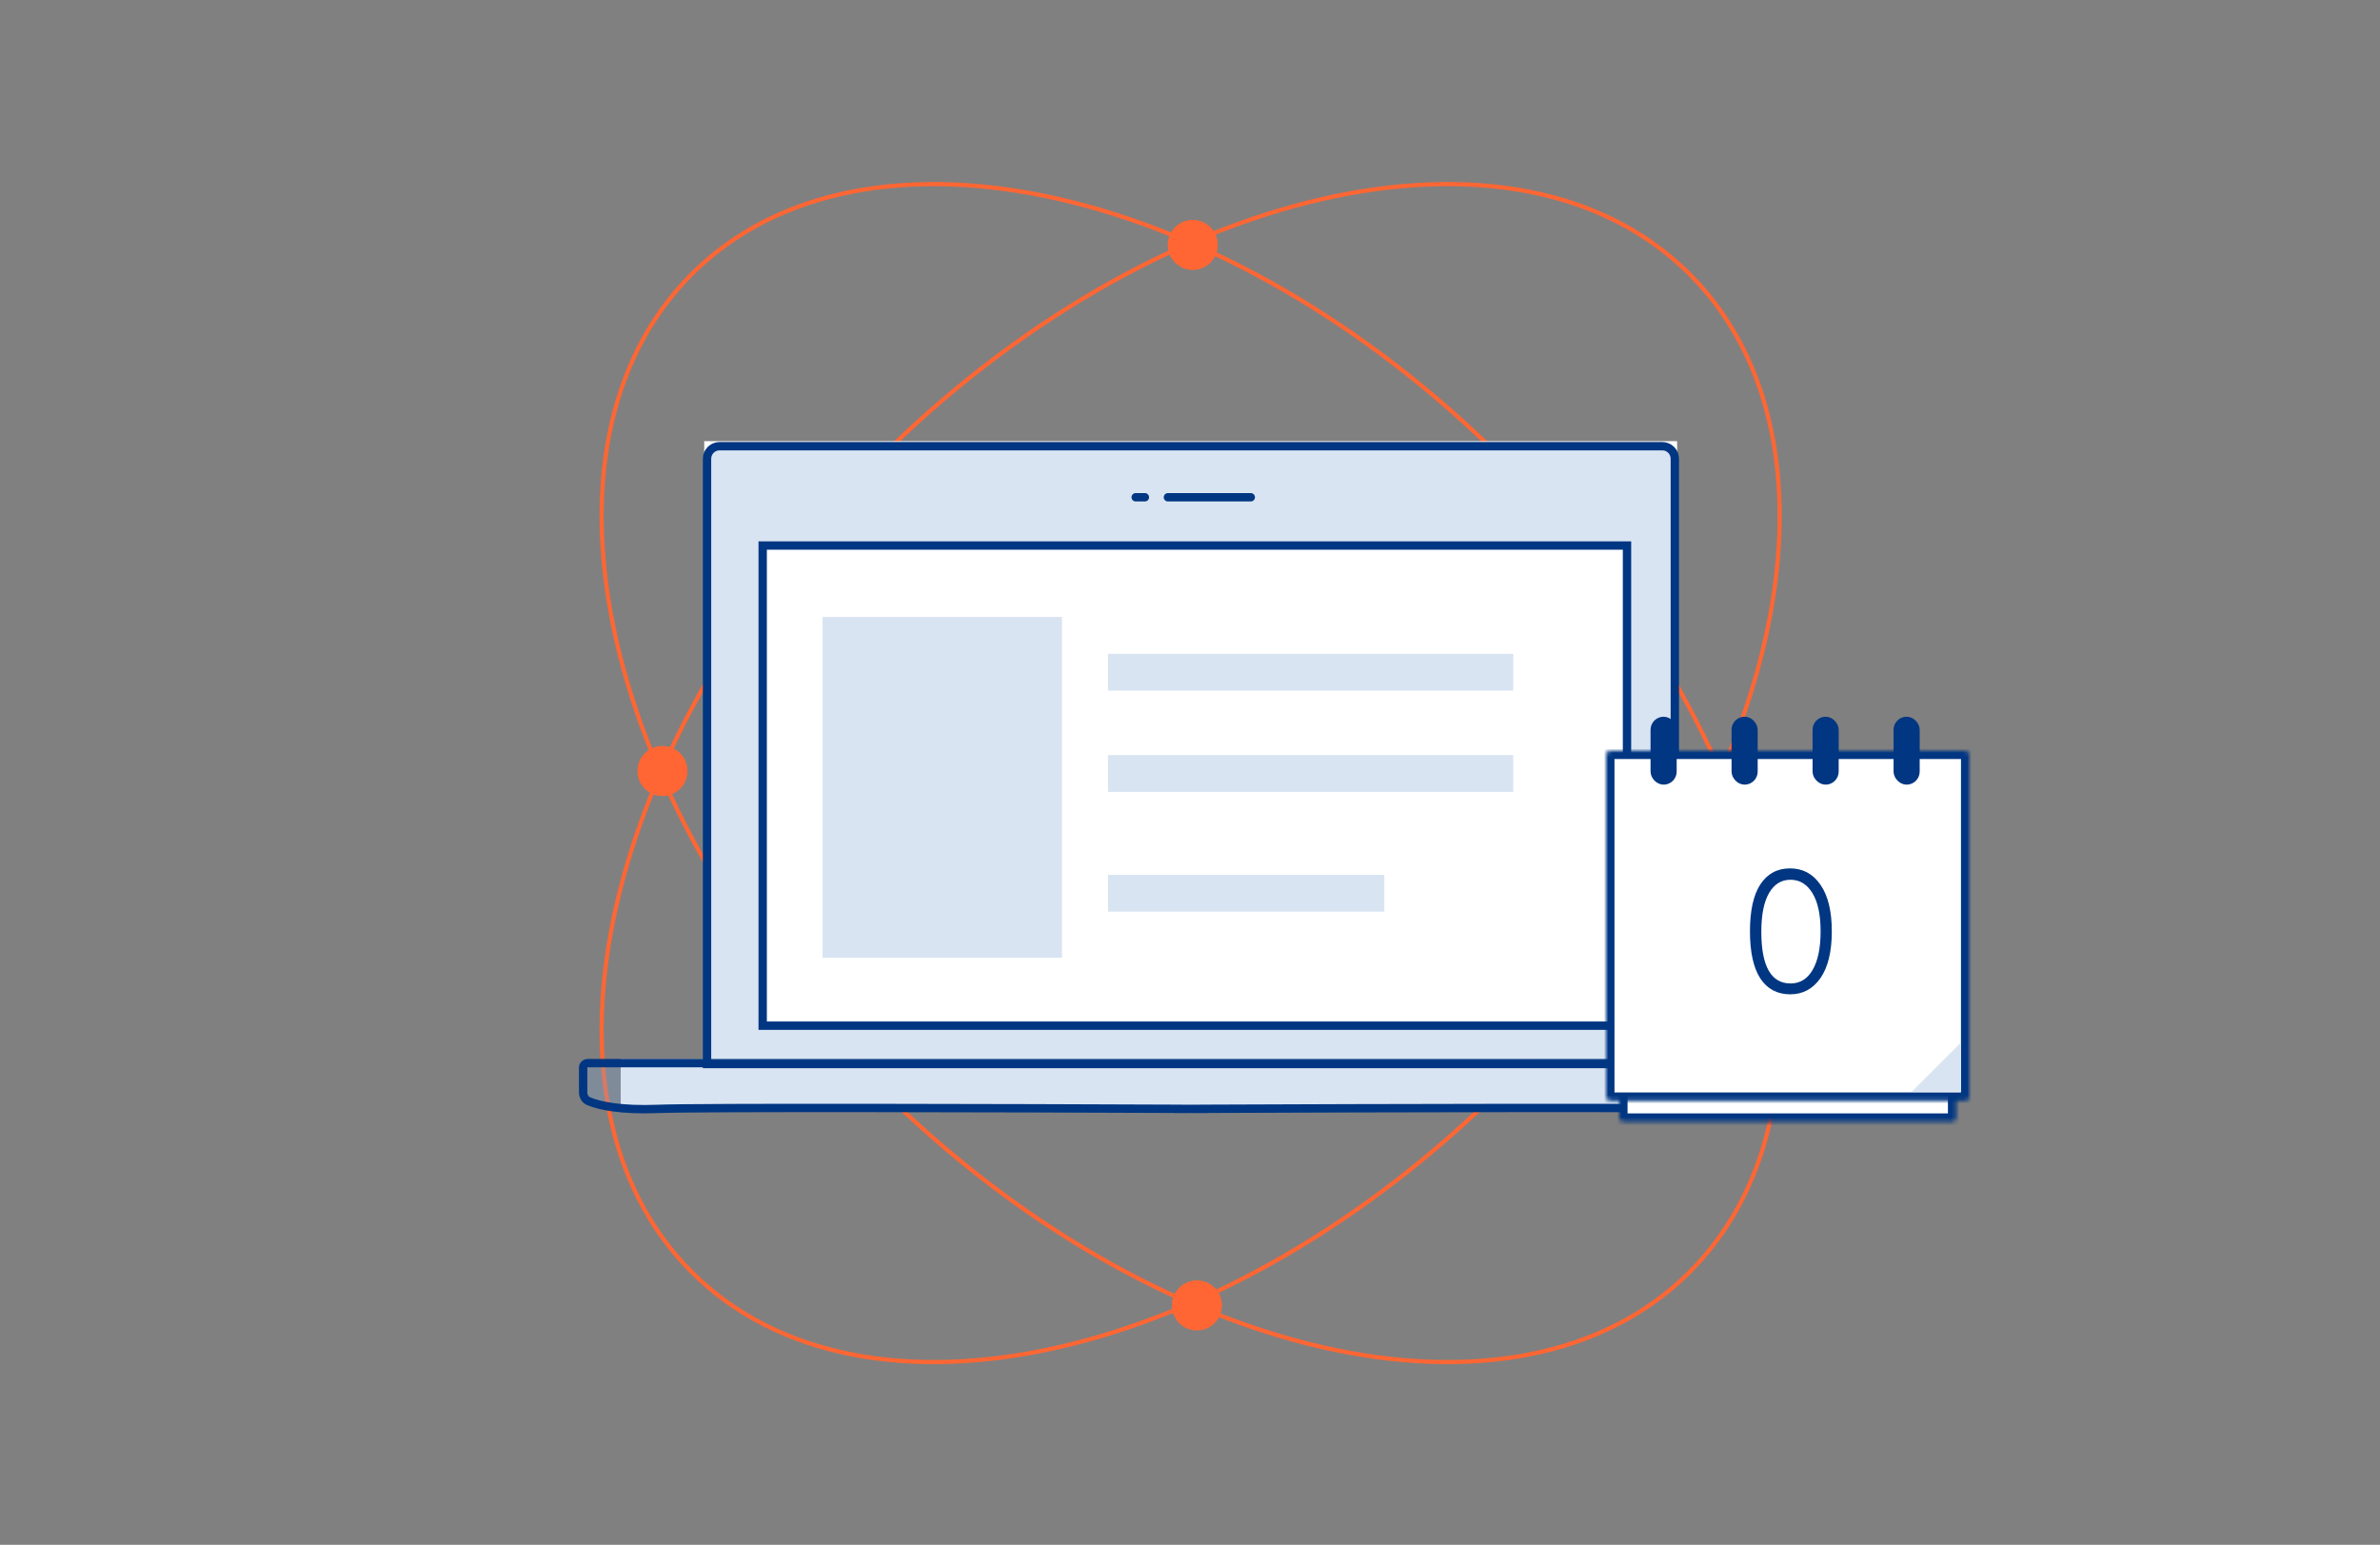 <?xml version="1.0" encoding="UTF-8"?>
<svg width="570px" height="370px" viewBox="0 0 570 370" version="1.1" xmlns="http://www.w3.org/2000/svg" xmlns:xlink="http://www.w3.org/1999/xlink">
    <rect x="0" y="0" width="570" height="370" fill="#808080" stroke="none"/>
    <title>0日防护</title>
    <defs>
        <rect id="path-1" x="5.68434189e-14" y="0" width="80.729" height="77.6" rx="1"></rect>
        <rect id="path-3" x="5.68434189e-14" y="2.84217094e-14" width="86.987" height="83.858" rx="1"></rect>
    </defs>
    <g id="页面-1" stroke="none" stroke-width="1" fill="none" fill-rule="evenodd">
        <g id="0日防护">
            <rect id="矩形" fill-opacity="0" fill="#FFFFFF" fill-rule="nonzero" x="0" y="0" width="570" height="370"></rect>
            <path d="M404.663,65.66 C425.293,86.291 430.713,118.331 422.674,153.55 C414.636,188.762 393.156,227.074 360.115,260.115 C327.074,293.156 288.762,314.637 253.55,322.674 C218.33,330.713 186.291,325.293 165.66,304.663 C145.03,284.032 139.61,251.992 147.649,216.773 C155.686,181.561 177.167,143.249 210.208,110.208 C243.249,77.167 281.561,55.687 316.773,47.649 C351.992,39.61 384.032,45.03 404.663,65.66 Z" id="路径" stroke="#FF6633"></path>
            <path d="M404.663,304.663 C384.032,325.293 351.992,330.713 316.773,322.674 C281.561,314.636 243.249,293.156 210.208,260.115 C177.167,227.074 155.686,188.762 147.649,153.55 C139.61,118.33 145.03,86.291 165.66,65.66 C186.291,45.03 218.331,39.61 253.55,47.649 C288.762,55.687 327.074,77.167 360.115,110.208 C393.156,143.249 414.637,181.561 422.674,216.773 C430.713,251.992 425.293,284.032 404.663,304.663 Z" id="路径" stroke="#FF6633"></path>
            <rect id="矩形" fill="#FFFFFF" fill-rule="nonzero" x="168.661" y="105.661" width="233" height="148"></rect>
            <rect id="矩形" fill="#FFFFFF" fill-rule="nonzero" transform="translate(285.161, 259.661) scale(-1, 1) rotate(-180) translate(-285.161, -259.661) " x="148.661" y="253.661" width="273" height="12"></rect>
            <path d="M140.775,254.634 C140.16,254.634 139.661,255.102 139.661,255.678 L139.661,261.579 C139.661,262.474 140.066,263.342 140.928,263.726 C143.53,264.887 149.024,265.94 157.474,265.595 C167.21,265.198 241.096,265.399 282.161,265.569 L282.161,265.595 C283.156,265.591 284.177,265.586 285.223,265.582 C286.269,265.586 287.29,265.591 288.285,265.595 L288.285,265.569 C329.35,265.399 403.236,265.198 412.972,265.595 C421.422,265.94 426.916,264.887 429.518,263.726 C430.38,263.342 430.785,262.474 430.785,261.579 L430.785,255.678 C430.785,255.102 430.286,254.634 429.671,254.634 L140.775,254.634 Z" id="路径" stroke="#003682" stroke-width="2" fill-opacity="0.3" fill="#7FA4D2" fill-rule="nonzero"></path>
            <path d="M169.333,109.867 C169.333,108.21 170.676,106.867 172.333,106.867 L398.113,106.867 C399.77,106.867 401.113,108.21 401.113,109.867 L401.113,254.84 L169.333,254.84 L169.333,109.867 Z" id="路径" stroke="#003682" stroke-width="2" fill-opacity="0.3" fill="#7FA5D2" fill-rule="nonzero"></path>
            <rect id="矩形" stroke="#003682" stroke-width="2" fill="#FFFFFF" fill-rule="nonzero" x="182.661" y="130.661" width="207" height="115"></rect>
            <line x1="299.559" y1="119.1" x2="279.709" y2="119.1" id="路径" stroke="#003682" stroke-width="2" stroke-linecap="round"></line>
            <line x1="274.196" y1="119.1" x2="271.99" y2="119.1" id="路径" stroke="#003682" stroke-width="2" stroke-linecap="round"></line>
            <polygon id="路径" fill-opacity="0.3" fill="#7FA4D2" fill-rule="nonzero" points="197.004 147.771 254.346 147.771 254.346 229.374 197.004 229.374"></polygon>
            <polygon id="路径" fill-opacity="0.3" fill="#7FA4D2" fill-rule="nonzero" points="265.374 156.593 362.415 156.593 362.415 165.415 265.374 165.415"></polygon>
            <polygon id="路径" fill-opacity="0.3" fill="#7FA4D2" fill-rule="nonzero" points="265.374 180.853 362.415 180.853 362.415 189.675 265.374 189.675"></polygon>
            <polygon id="路径" fill-opacity="0.3" fill="#7FA4D2" fill-rule="nonzero" points="265.374 209.525 331.538 209.525 331.538 218.346 265.374 218.346"></polygon>
            <g id="Clipped" transform="translate(387.791, 191.062)">
                <mask id="mask-2" fill="white">
                    <use xlink:href="#path-1"></use>
                </mask>
                <g id="矩形"></g>
                <rect id="矩形" stroke="#003682" stroke-width="4" fill="#FFFFFF" fill-rule="nonzero" mask="url(#mask-2)" x="5.68434189e-14" y="0" width="80.729" height="77.6" rx="1"></rect>
            </g>
            <g id="Clipped" transform="translate(384.661, 179.797)">
                <mask id="mask-4" fill="white">
                    <use xlink:href="#path-3"></use>
                </mask>
                <g id="矩形"></g>
                <rect id="矩形" stroke="#003682" stroke-width="4" fill="#FFFFFF" fill-rule="nonzero" mask="url(#mask-4)" x="5.68434189e-14" y="2.84217094e-14" width="86.987" height="83.858" rx="1"></rect>
            </g>
            <polygon id="路径" fill-opacity="0.3" fill="#7FA4D2" fill-rule="nonzero" points="457.881 261.465 469.458 261.465 469.458 249.887"></polygon>
            <rect id="矩形" stroke="#003682" stroke-width="2" fill="#003682" fill-rule="nonzero" x="454.5" y="172.661" width="4.258" height="14.271" rx="2.129"></rect>
            <rect id="矩形" stroke="#003682" stroke-width="2" fill="#003682" fill-rule="nonzero" x="435.1" y="172.661" width="4.258" height="14.271" rx="2.129"></rect>
            <rect id="矩形" stroke="#003682" stroke-width="2" fill="#003682" fill-rule="nonzero" x="415.7" y="172.661" width="4.258" height="14.271" rx="2.129"></rect>
            <rect id="矩形" stroke="#003682" stroke-width="2" fill="#003682" fill-rule="nonzero" x="396.3" y="172.661" width="4.258" height="14.271" rx="2.129"></rect>
            <path d="M428.749,238.149 C425.656,238.149 423.269,236.883 421.589,234.349 C419.936,231.789 419.109,228.029 419.109,223.069 C419.109,218.109 419.936,214.363 421.589,211.829 C423.269,209.269 425.642,207.989 428.709,207.989 C431.776,207.989 434.202,209.296 435.989,211.909 C437.802,214.496 438.709,218.216 438.709,223.069 C438.709,227.923 437.802,231.656 435.989,234.269 C434.176,236.856 431.762,238.149 428.749,238.149 Z M428.829,210.709 C426.616,210.709 424.896,211.776 423.669,213.909 C422.442,216.043 421.829,219.123 421.829,223.149 C421.829,231.416 424.162,235.549 428.829,235.549 C431.096,235.549 432.856,234.469 434.109,232.309 C435.389,230.123 436.029,227.043 436.029,223.069 C436.029,219.096 435.376,216.043 434.069,213.909 C432.762,211.776 431.016,210.709 428.829,210.709 Z" id="形状" fill="#003682" fill-rule="nonzero"></path>
            <circle id="椭圆形" fill="#FF6633" fill-rule="nonzero" cx="285.661" cy="58.661" r="6"></circle>
            <circle id="椭圆形" fill="#FF6633" fill-rule="nonzero" cx="158.661" cy="184.661" r="6"></circle>
            <circle id="椭圆形" fill="#FF6633" fill-rule="nonzero" cx="286.661" cy="312.661" r="6"></circle>
        </g>
    </g>
</svg>